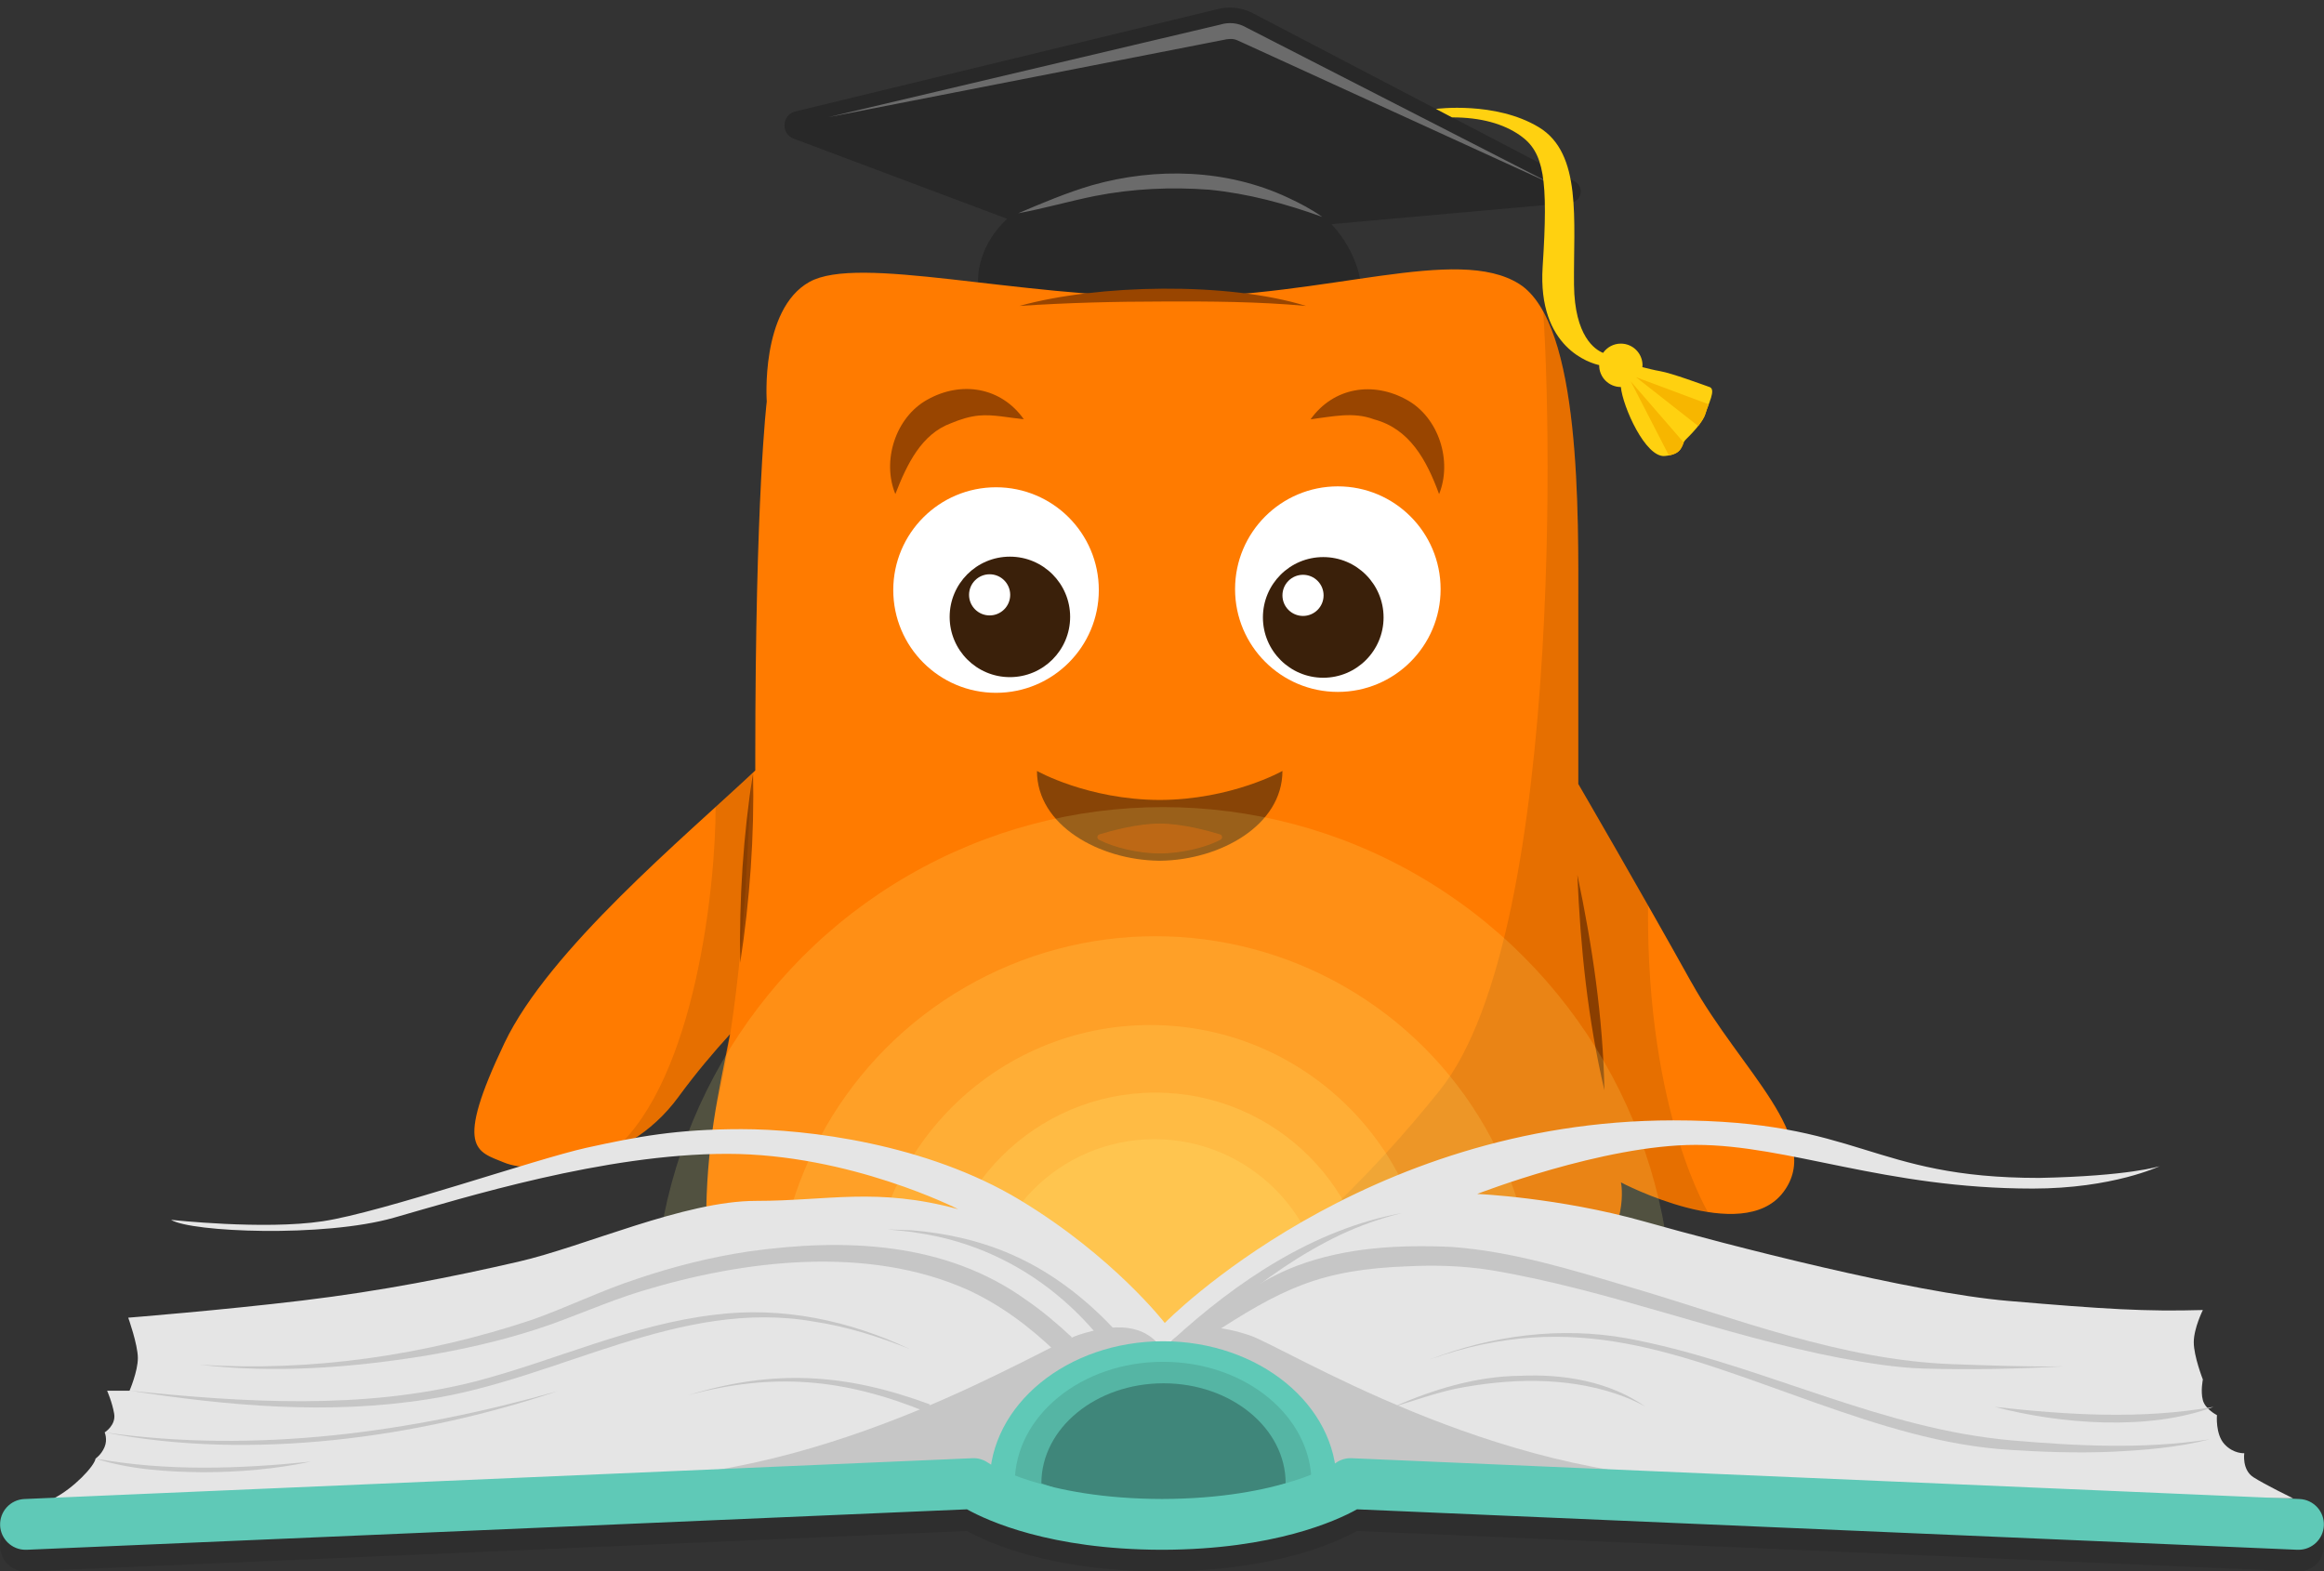 <?xml version="1.0" encoding="UTF-8"?>
<svg id="Layer_1" xmlns="http://www.w3.org/2000/svg" xmlns:xlink="http://www.w3.org/1999/xlink" version="1.1" viewBox="0 0 536.6 362.8">
  <rect x="0" y="0" width="536.6" height="362.8" fill="#333333" stroke="none"/>
  <!-- Generator: Adobe Illustrator 29.3.1, SVG Export Plug-In . SVG Version: 2.1.0 Build 151)  -->
  <defs>
    <style>
      .st0 {
        fill: none;
      }

      .st1 {
        fill: #f7b600;
      }

      .st2 {
        fill: #b24e00;
      }

      .st3, .st4 {
        fill: #3a200a;
      }

      .st5 {
        fill: #e5e5e5;
      }

      .st6 {
        fill: #994500;
      }

      .st7 {
        fill: #c6c6c6;
      }

      .st8 {
        clip-path: url(#clippath-1);
      }

      .st9 {
        fill: #5fc9b7;
      }

      .st10 {
        fill: #fff;
      }

      .st11 {
        opacity: .16;
      }

      .st11, .st12 {
        fill: #ffff8d;
      }

      .st11, .st12, .st4 {
        isolation: isolate;
      }

      .st12 {
        opacity: .15;
      }

      .st13 {
        fill: #3f867a;
      }

      .st14 {
        opacity: .1;
      }

      .st15 {
        fill: #282828;
      }

      .st16 {
        fill: #ffd110;
      }

      .st17 {
        fill: #6b6b6b;
      }

      .st18 {
        fill: #ff7b00;
      }

      .st19 {
        fill: #55b5a4;
      }

      .st20 {
        clip-path: url(#clippath);
      }

      .st4 {
        opacity: .6;
      }
    </style>
    <clipPath id="clippath">
      <path class="st0" d="M390.53,226.82c-11.36-20.44-26.11-45.8-26.11-45.8,0,0,0-19.31,0-40.5s.76-65.87-13.63-74.95c-14.38-9.08-44.29,3.03-80.25,3.03s-72.3-9.84-83.66-3.5c-11.36,6.35-9.84,27.62-9.84,27.62,0,0-2.65,21.49-2.65,82.43,0,.93,0,1.84,0,2.75-16.5,15.51-47.64,41.4-57.91,62.93-11.73,24.61-6.44,24.98,0,27.63,6.44,2.65,27.7,1.83,40.13-15.14,4.02-5.49,8.17-10.4,11.95-14.53-2.78,14.22-5.51,25.67-5.51,43.49,0,36.34,77.22,33.69,115.74,33.69,104.77,0,95.48-42.96,95.48-42.96,0,0,28.01,14.76,37.48,2.27,9.46-12.49-9.84-28.01-21.2-48.45Z"/>
    </clipPath>
    <clipPath id="clippath-1">
      <rect class="st0" x="40.4" y="122.35" width="446.42" height="224.92"/>
    </clipPath>
  </defs>
  <g id="grad_cap">
    <path class="st15" d="M363.58,41.88L289.28,3.05c-2.46-1.28-5.3-1.63-7.99-.98l-97.64,23.66c-3.15.76-3.42,5.15-.38,6.29l49.28,18.5c-7.64,7.12-6.7,15.14-6.7,15.14l39.98,9.82,48.4-9.82s-.52-7.12-6.8-13.91l55.16-4.93c2.61-.23,3.31-3.73.98-4.94Z"/>
    <path class="st17" d="M191.23,27.06s86.48-20.42,86.48-20.42c.91-.22,3.18-.75,4.05-.96,1.93-.6,4.1-.42,5.87.6.39.19,1.45.75,1.85.95,17.91,9.16,51,26.14,69.2,35.45-18.77-8.58-52.3-23.92-70.71-32.34-.69-.3-1.75-.82-2.44-1.1-.97-.38-2.02-.26-3.01-.03-.88.16-3.18.63-4.09.8,0,0-87.21,17.05-87.21,17.05h0Z"/>
    <path class="st16" d="M394.71,89.36c-1.6-.56-8.71-3.19-11.34-3.65-1.58-.27-2.96-.65-4.16-.94.01-.14.04-.27.04-.42,0-2.77-2.24-5.01-5.01-5.01-1.7,0-3.19.85-4.1,2.14-1.8-.72-6.59-3.76-6.71-15.75-.15-14.78,1.92-30.3-8.13-36.36-10.05-6.06-23.75-4.22-23.75-4.22l3.71,1.95c6.65,0,11.88,1.46,15.76,4.19,5.47,3.86,6.5,9.9,5.17,30.3-1.23,18.82,11.13,22.29,13.05,22.71,0,.02,0,.03,0,.05,0,2.77,2.24,5.01,5.01,5.01.42,4.48,5.69,16.39,10.16,15.93,4.47-.46,3.55-2.52,4.81-3.78,1.26-1.26,4.01-4.01,4.58-6.07.57-2.06,2.52-5.53.92-6.08Z"/>
    <path class="st17" d="M235.13,49.23c5.59-2.38,11.14-4.73,17.04-6.47,14.79-4.18,31.13-3.71,45.15,2.85,2.77,1.29,5.49,2.7,7.98,4.47-8.52-3.07-17.1-5.38-26.03-6.27-8.81-.67-17.8-.26-26.49,1.45-5.83,1.18-11.67,2.87-17.65,3.98h0Z"/>
    <g>
      <path class="st1" d="M394.54,93.36l-16.8-6.27,14.36,11.27c.77-.98,1.45-2.01,1.7-2.91.17-.61.46-1.34.74-2.09Z"/>
      <path class="st1" d="M385.34,105.16c1.82-.34,2.86-1.11,3.42-2.99l-12.23-14.11,8.81,17.1Z"/>
    </g>
  </g>
  <g id="body">
    <path class="st18" d="M390.53,226.82c-11.36-20.44-26.11-45.8-26.11-45.8,0,0,0-19.31,0-40.5s.76-65.87-13.63-74.95c-14.38-9.08-44.29,3.03-80.25,3.03s-72.3-9.84-83.66-3.5c-11.36,6.35-9.84,27.62-9.84,27.62,0,0-2.65,21.49-2.65,82.43,0,.93,0,1.84,0,2.75-16.5,15.51-47.64,41.4-57.91,62.93-11.73,24.61-6.44,24.98,0,27.63,6.44,2.65,27.7,1.83,40.13-15.14,4.02-5.49,8.17-10.4,11.95-14.53-2.78,14.22-5.51,25.67-5.51,43.49,0,36.34,77.22,33.69,115.74,33.69,104.77,0,95.48-42.96,95.48-42.96,0,0,28.01,14.76,37.48,2.27,9.46-12.49-9.84-28.01-21.2-48.45Z"/>
    <g id="accent_lines">
      <path class="st6" d="M364.21,202.01c3.46,16.36,5.92,32.98,6.24,49.72-3.83-16.3-5.55-33.02-6.24-49.72h0Z"/>
      <path class="st6" d="M173.88,178.37c.31,14.7-.74,29.41-2.97,43.94-.26-14.7.69-29.42,2.97-43.94h0Z"/>
      <path class="st6" d="M235.38,70.64c18.14-5.04,48.17-5.59,66.18,0-11.06-1-22.01-1.07-33.08-1.02-11.05.01-22.04.28-33.1,1.02h0Z"/>
    </g>
    <g class="st20">
      <path class="st14" d="M355.57,63.91c2.57,17.24,6.6,150.76-23.11,187.82s-94.45,100.84-169.28,47.28l-53.76-26v66.77h285.41v-59.06s-14.67-23.11-14.31-71.17,0-145.64,0-145.64h-24.95Z"/>
      <path class="st14" d="M165.23,186.3c.05,17.78-4.59,62.62-23.35,79.17l23.35-9.38s5.33-19.15,7.27-57.35,1.88-20.85,1.88-20.85l-8.82-15.98-.33,24.39Z"/>
    </g>
    <g id="face">
      <g id="eyebrows">
        <path class="st6" d="M206.74,114.09c-3.15-7.59-.04-17.7,7.38-21.81,7.82-4.39,17.03-2.92,22.28,4.53-3.55-.36-7.03-1.16-10.37-.86-2.24.22-4.33.89-6.42,1.76-6.85,2.5-10.2,9.47-12.88,16.37h0Z"/>
        <path class="st6" d="M332.28,114.09c-2.9-7.92-6.83-15.09-15.02-17.26-4.79-1.81-9.58-.64-14.65-.02,5.31-7.4,14.43-8.84,22.25-4.47,7.4,4.1,10.5,14.16,7.42,21.75h0Z"/>
      </g>
      <g id="eyes">
        <g>
          <circle class="st10" cx="229.98" cy="136.24" r="23.73"/>
          <circle class="st3" cx="233.18" cy="142.44" r="13.91"/>
          <circle class="st10" cx="228.5" cy="137.35" r="4.75"/>
        </g>
        <g>
          <circle class="st10" cx="308.9" cy="136.03" r="23.73"/>
          <circle class="st3" cx="305.53" cy="142.56" r="13.93"/>
          <circle class="st10" cx="300.86" cy="137.47" r="4.75"/>
        </g>
      </g>
      <g id="mouth">
        <path class="st4" d="M296.11,178.01s-11.71,6.64-28.34,6.7c-16.62-.06-28.34-6.7-28.34-6.7,0,12.61,14.46,20.56,28.12,20.73h0c.07,0,.15,0,.22,0,.07,0,.15,0,.22,0h0c13.66-.18,28.12-8.13,28.12-20.74Z"/>
        <path class="st2" d="M267.77,190.16c-5.14,0-11.24,1.68-13.92,2.5-.57.17-.64.95-.11,1.23,3.27,1.74,9.01,3.17,14.04,3.17s10.77-1.42,14.04-3.17c.53-.28.45-1.05-.11-1.23-2.68-.82-8.78-2.5-13.92-2.5Z"/>
      </g>
    </g>
  </g>
  <g id="book_glow">
    <g class="st8">
      <g id="light">
        <circle class="st12" cx="268.56" cy="303.94" r="117.58"/>
        <circle class="st12" cx="266.77" cy="303.94" r="87.77"/>
        <circle class="st12" cx="265.6" cy="301.47" r="64.79"/>
        <circle class="st11" cx="266.77" cy="302.45" r="50.17"/>
        <circle class="st12" cx="266.55" cy="302.45" r="39.41"/>
      </g>
    </g>
  </g>
  <g id="book">
    <path class="st5" d="M12.46,345.95c4.58-2.37,9.32-7.39,9.61-9.17,0,0,1.33-.89,2.07-2.66s.03-3.38.03-3.38c0,0,2.64-1.65,2.19-4.31s-1.63-5.32-1.63-5.32h5.18s1.92-4.44,1.92-7.54-2.22-9.32-2.22-9.32c0,0,21.66-1.73,40.19-3.96s34.5-5.43,49.84-8.95,38.34-14.06,54.95-14.06,27.8-3.19,46.65,1.92c0,0-24.97-12.78-53.37-12.78s-60.78,10.16-76.96,14.76-46.81,3.33-51.42.48c0,0,21.42,2.38,35.07.32s49.35-14.44,60.94-16.98,20.63-4.28,35.71-4.28,42.69,3.33,64.27,16.35,33.46,28.4,33.46,28.4c0,0,45.55-46.78,117.44-46.78,43.33,0,45.3,13.29,84.45,13.29,20.86-.42,27.82-2.71,27.82-2.71,0,0-10.83,5.17-29.3,5.17-34.22,0-56.38-10.09-77.8-10.09s-50.47,11.33-50.47,11.33c0,0,18.84.81,38.53,6.35s61.73,16.44,84.1,18.35,31.73,2.48,44.92,2.1c0,0-2.1,4.2-2.1,7.45s2.1,8.6,2.1,8.6c0,0-.57,2.68,0,4.78s3.25,3.44,3.25,3.44c0,0-.38,4.4,1.72,6.69s4.59,2.1,4.59,2.1c0,0-.57,3.82,2.1,5.54s9.17,4.88,9.17,4.88H12.46Z"/>
    <path class="st7" d="M270.54,309.59c15.04-13.79,32.87-25.78,53.21-29.51-4.95,1.22-9.75,2.9-14.34,5.07-9.13,4.38-17.49,10.19-25.18,16.74-3.81,3.27-7.54,6.76-10.89,10.38l-2.81-2.68h0Z"/>
    <path class="st7" d="M277.02,305.84c7.05-5.02,14.07-10.4,22.32-13.53,11.37-4.31,23.74-4.94,35.75-4.4,14.05,1,27.73,5.26,41.12,9.23,24.57,7.22,48.7,16.87,74.49,17.84,8.56.29,17.12.64,25.68.51-10.68.6-21.45.81-32.14.51-6.46-.2-12.9-1.26-19.23-2.42-27.39-5.23-53.37-15.74-80.79-20.31-6.19-.97-12.52-1.2-18.78-.9-20.65.72-29.44,5.14-46.52,16.31,0,0-1.89-2.85-1.89-2.85h0Z"/>
    <path class="st7" d="M330.07,313.92c14.38-5.6,30.22-7.65,45.46-4.93,28.35,5.22,54.5,19.03,83.14,22.93,1.38.2,4.28.54,5.68.65,15.23,1.32,30.71,2.1,45.88-.24-7.47,1.92-15.22,2.53-22.92,2.89-7.72.31-15.44.05-23.14-.44-15.51-.92-30.44-5.76-44.98-10.87-31.57-11.14-55.49-22.03-89.14-9.98h0Z"/>
    <path class="st7" d="M460.55,324.84c16.79,1.87,33.81,2.96,50.55,0-14.85,5.6-35.38,4-50.55,0h0Z"/>
    <path class="st7" d="M321.76,324.84c9.22-4.05,19.07-7.06,29.24-7.17,9.99-.47,20.69,1.29,28.98,7.17-2.18-1.26-4.5-2.22-6.86-3.02-11.83-3.96-24.8-3.55-36.93-1.18-4.88,1.05-9.62,2.75-14.43,4.21h0Z"/>
    <path class="st7" d="M254.43,309.54c-10.63-13.33-25.37-22.28-42.29-24.82-2.01-.4-5.16-.62-7.22-.85,1.25.04,4.26.15,5.46.19,7.89.62,15.8,2.37,23.09,5.56,9.04,3.91,17.15,10.15,23.83,17.32,0,0-2.87,2.61-2.87,2.61h0Z"/>
    <path class="st7" d="M244.02,312.38c-6.1-5.94-12.92-11.03-20.57-14.56-23.16-10.33-51.54-6.94-75.3.29-8.34,2.53-16.2,6.24-24.53,8.9-8.36,2.69-16.93,4.6-25.54,6.05-17.21,2.78-34.81,4.08-52.15,2.03,25.93,1.72,52.34-2.14,76.93-10.36,8.18-2.9,16.06-6.79,24.36-9.49,8.34-2.81,16.91-4.98,25.63-6.28,22.18-3.1,45.44-2.3,64.26,11.31,3.7,2.55,7.12,5.47,10.37,8.5l-3.45,3.62h0Z"/>
    <path class="st7" d="M29.91,321.1c26.54,2.74,53.73,4.47,79.82-2.12,18.53-4.85,36.22-13.2,55.42-15.42,15.38-1.96,31.03,1.34,44.93,7.95-7.12-2.86-14.45-5.19-22-6.33-31.2-5.54-59.16,13.34-89.24,17.9-22.88,3.63-46.18,1.56-68.92-1.98h0Z"/>
    <path class="st7" d="M24.17,330.73c34.9,4.97,70.88.02,104.61-9.53-32.41,10.87-70.84,16.12-104.61,9.53h0Z"/>
    <path class="st7" d="M22.07,336.78c16.39,2.98,33.24,2.39,49.75.7-8.18,1.73-16.56,2.44-24.93,2.46-8.33-.09-16.84-.61-24.82-3.15h0Z"/>
    <path class="st7" d="M214.03,326.09c-19.01-7.78-35.33-9.3-55.26-3.91,19.91-6.13,36.51-5.09,55.93,2.09,0,0-.66,1.82-.66,1.82h0Z"/>
    <path class="st7" d="M288.29,308.24c-8.24-2.69-15.4-2.85-19.64,3.62-4.25-6.47-11.4-6.31-19.64-3.62-8.39,2.74-56.37,33.29-107.88,33.29h255.06c-51.51,0-99.5-30.55-107.88-33.29Z"/>
    <path class="st9" d="M308.62,342.45c0-18.09-17.94-32.76-40.06-32.76s-40.06,14.67-40.06,32.76h80.13Z"/>
    <path class="st19" d="M302.82,342.45c0-15.47-15.34-28.01-34.26-28.01s-34.26,12.54-34.26,28.01l34.26,10,34.26-10Z"/>
    <path class="st13" d="M296.85,342.49c0-12.73-12.62-23.09-28.2-23.09s-28.2,10.36-28.2,23.09l28.41,9.96,27.98-9.96Z"/>
    <path class="st14" d="M530.98,351.12l-218.89-9.42c-1.29-.06-2.56.32-3.61,1.05h0c-.08.06-12.64,8.31-40.17,8.36-27.53-.05-40.09-8.3-40.17-8.36h0c-1.06-.74-2.33-1.11-3.61-1.05l-218.89,9.42c-3.24.14-5.74,2.87-5.61,6.11.14,3.15,2.73,5.61,5.85,5.61.08,0,.17,0,.26,0l217.13-9.34c4.85,2.7,19.24,9.25,44.7,9.34.03,0,.06,0,.09,0,.08,0,.16,0,.24,0,.08,0,.16,0,.24,0,.03,0,.06,0,.09,0,25.46-.1,39.85-6.64,44.7-9.34l217.13,9.34c.09,0,.17,0,.26,0,3.12,0,5.72-2.46,5.85-5.61.14-3.24-2.37-5.97-5.61-6.11Z"/>
    <path class="st9" d="M530.98,346.12l-218.89-9.42c-1.29-.06-2.56.32-3.61,1.05h0c-.08.06-12.64,8.31-40.17,8.36-27.53-.05-40.09-8.3-40.17-8.36h0c-1.06-.74-2.33-1.11-3.61-1.05l-218.89,9.42c-3.24.14-5.74,2.87-5.61,6.11.14,3.15,2.73,5.61,5.85,5.61.08,0,.17,0,.26,0l217.13-9.34c4.85,2.7,19.24,9.25,44.7,9.34.03,0,.06,0,.09,0,.08,0,.16,0,.24,0,.08,0,.16,0,.24,0,.03,0,.06,0,.09,0,25.46-.1,39.85-6.64,44.7-9.34l217.13,9.34c.09,0,.17,0,.26,0,3.12,0,5.72-2.46,5.85-5.61.14-3.24-2.37-5.97-5.61-6.11Z"/>
  </g>
</svg>